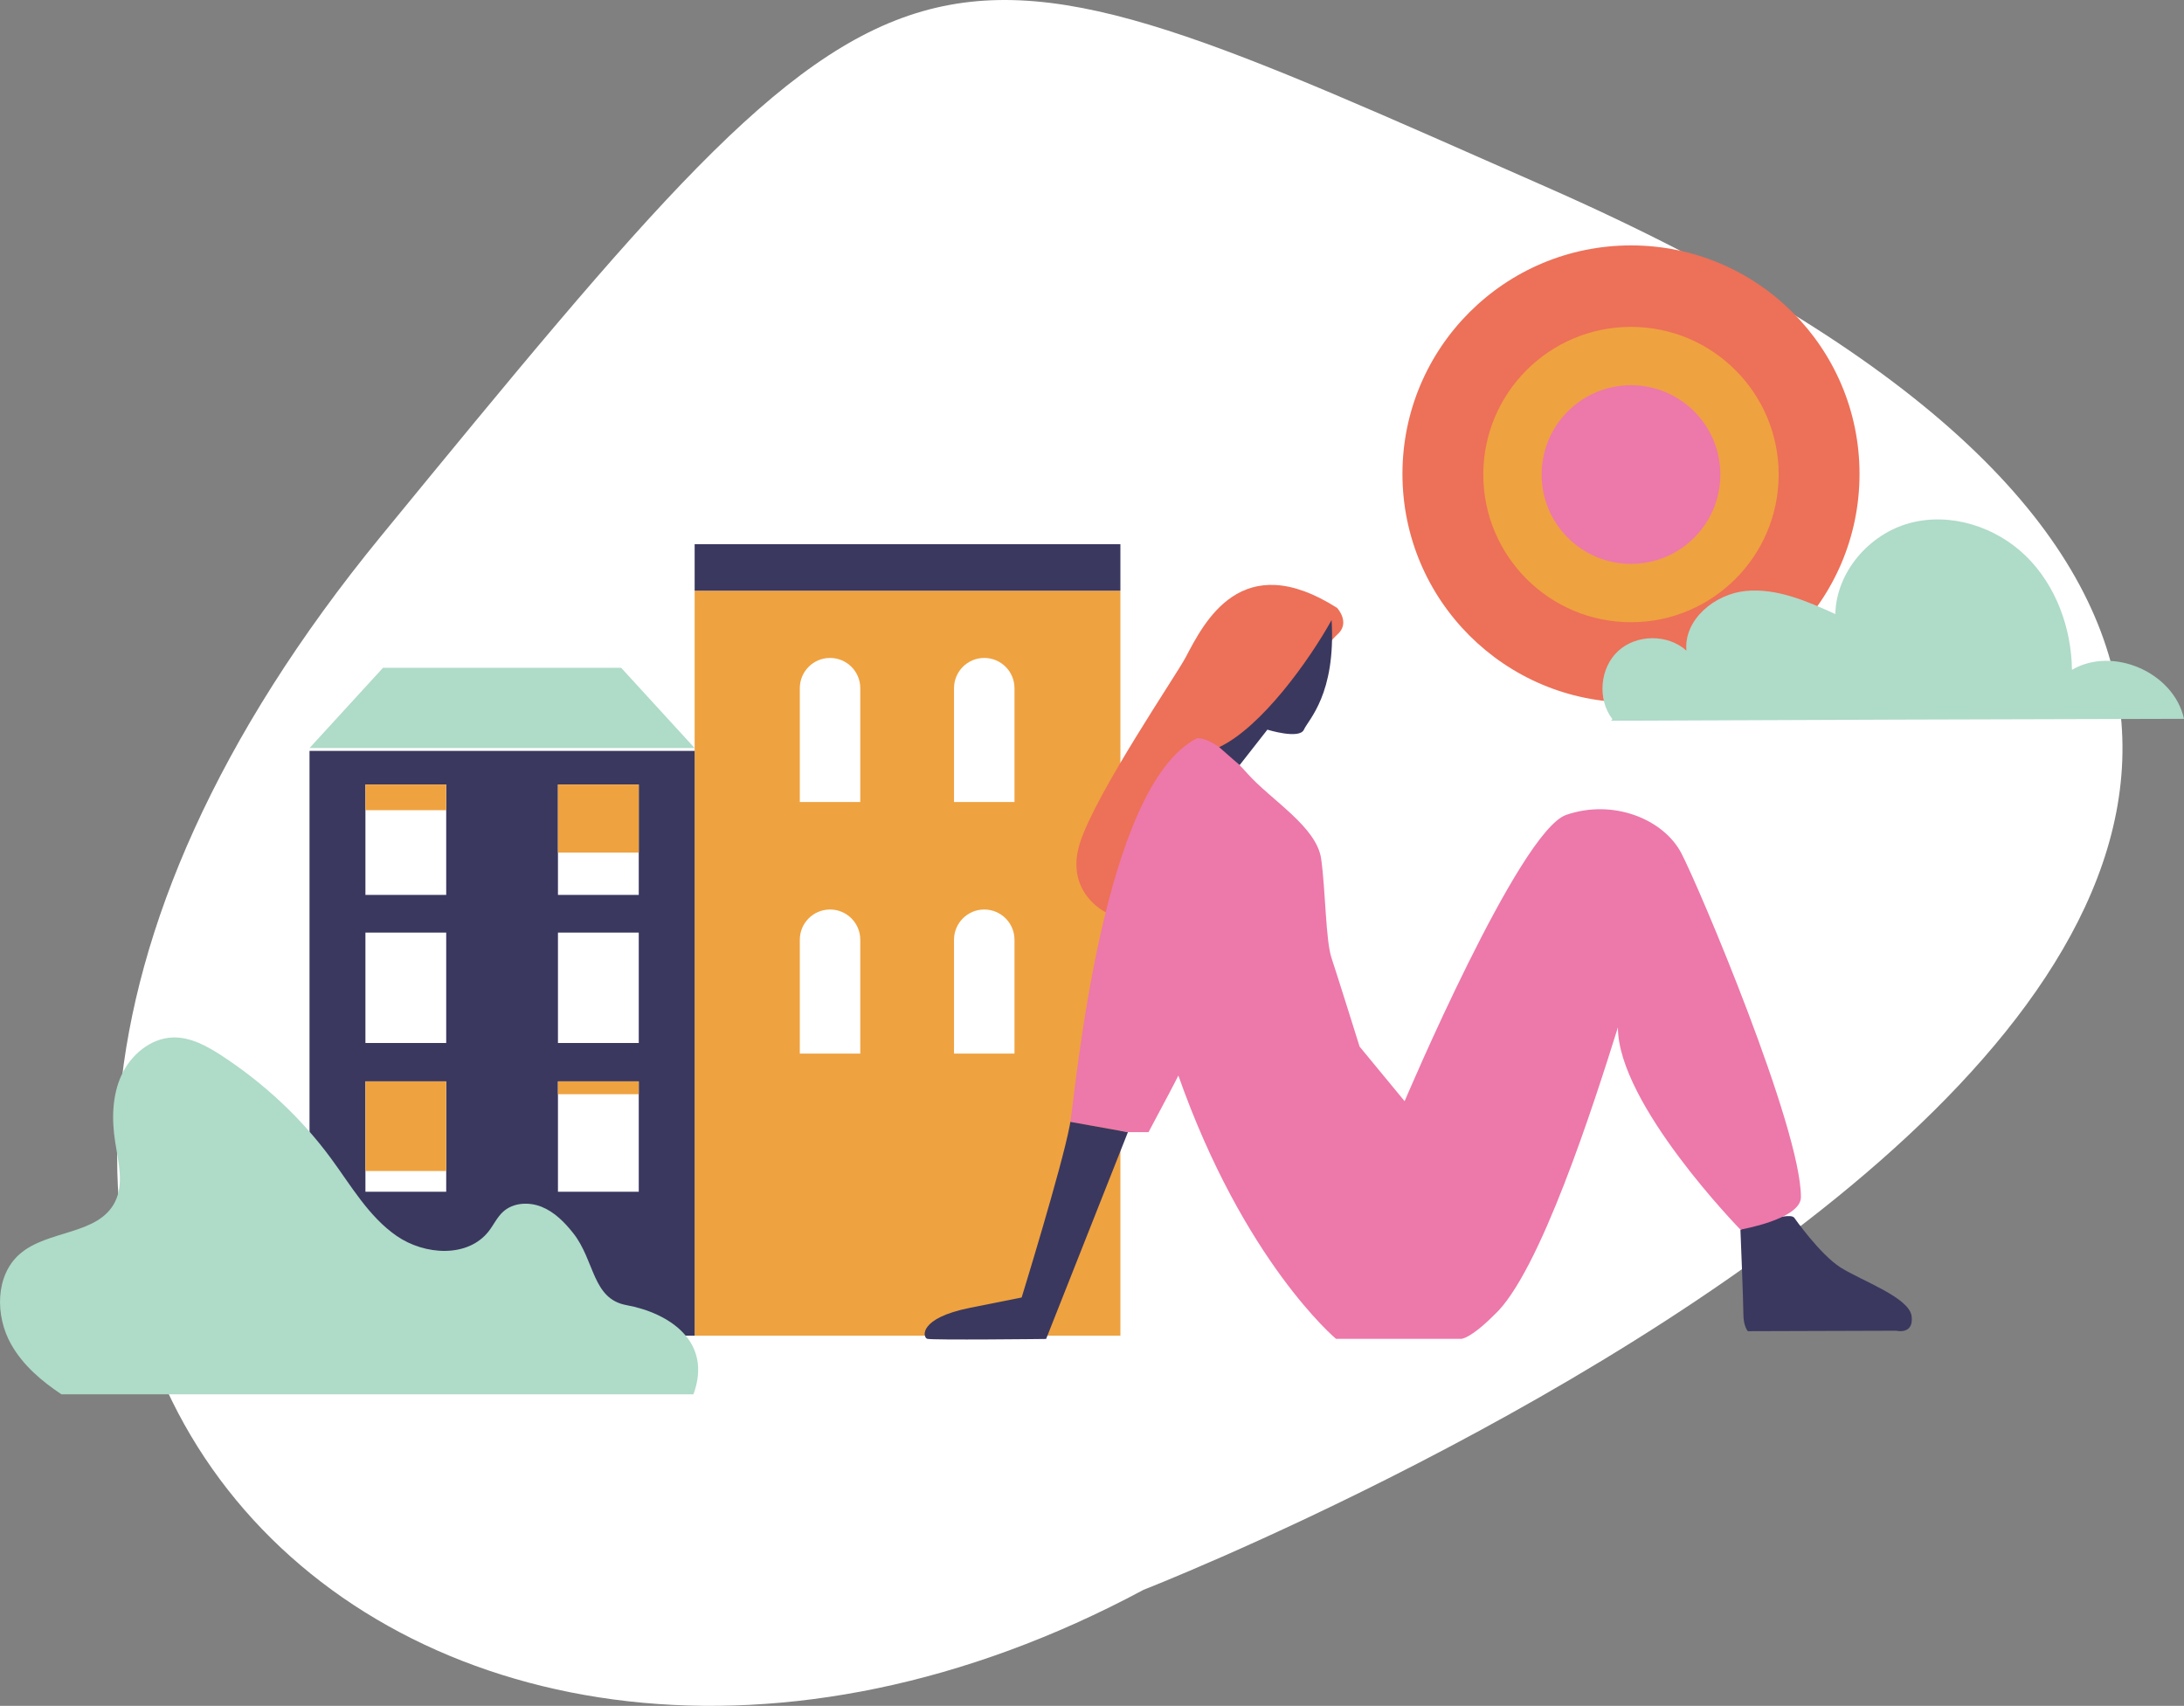 <svg xmlns="http://www.w3.org/2000/svg" width="847.95" height="662.36" viewBox="0 0 847.95 662.36" overflow="visible"><rect x="0" y="0" width="847.95" height="662.36" fill="#808080" stroke="none"/><style>.st0{fill:#fff}.st1{fill:#efa240}.st2{fill:#3a385f}.st3{fill:#ed7058}.st4{fill:#ed78aa}.st5{fill:#afdbc9}</style><path class="st0" d="M600.16 72.51C350.68-37.36 354.95-44.48 147.98 208.1c-256.87 313.48 16.93 558.85 295.99 409.21 0 0 738.96-288.15 156.19-544.8z"/><path class="st1" d="M269.7 229.36H435v289.26H269.7z"/><path class="st2" d="M269.7 211.31H435v18.05H269.7z"/><path class="st0" d="M334.01 311.41h-23.48v-44.2c0-6.49 5.26-11.74 11.74-11.74s11.74 5.26 11.74 11.74v44.2zM393.89 311.41H370.4v-44.2c0-6.49 5.26-11.74 11.74-11.74s11.74 5.26 11.74 11.74v44.2zM334.01 409.09h-23.48v-44.2c0-6.48 5.26-11.74 11.74-11.74s11.74 5.26 11.74 11.74v44.2zM393.89 409.09H370.4v-44.2c0-6.48 5.26-11.74 11.74-11.74s11.74 5.26 11.74 11.74v44.2z"/><path class="st3" d="M429.29 354.22s-16.31-7.81-9.86-27.32c6.45-19.51 37.32-64.88 40.83-71.52 7.29-13.77 21.68-42.98 58.88-19.34 0 0 5.39 5.82 0 10.42s-89.85 107.76-89.85 107.76"/><path class="st2" d="M696.65 472.86s9.89 14.18 18.05 19.34c8.17 5.16 26.65 11.6 27.51 18.91.86 7.31-6.02 5.59-6.02 5.59l-57.59.18s-1.72-1.9-1.72-6.62-1.15-32.81-1.15-32.81 18.77-7.52 20.92-4.59z"/><path class="st4" d="M415.56 435.61c2.29-14.33 12.61-130.66 49.28-149 4.01 0 10.32 3.44 19.48 13.75 9.17 10.32 26.93 20.63 28.65 33.24 1.72 12.61 1.72 31.52 4.01 38.4 2.29 6.88 10.89 34.38 10.89 34.38l17.48 21.2s44.41-104.87 62.75-111.18c18.34-6.3 37.82 1.72 44.7 14.9 6.88 13.18 46.42 106.59 46.42 133.52 0 8.6-23.5 12.61-23.5 12.61s-47.56-48.71-47.56-78.51c-9.17 29.23-30.37 95.7-48.14 111.75-9.17 9.17-12.61 9.17-12.61 9.17H518.7s-35.76-29.86-61.32-102.58c5.73-9.74-11.46 22.35-11.46 22.35h-8.02"/><path class="st2" d="M481.29 297.09l10.78-13.77s12.46 3.87 14.18 0c1.72-3.87 12.46-13.75 10.75-42.55-8.6 15.47-27.13 41.51-43.65 49.34M437.91 439.62l-.35.89-31.4 79.39s-44.46.52-46.18-.06-3.44-8.02 16.62-12.03l20.06-4.01s15.53-50.35 18.64-66.64c.11-.56.2-1.08.27-1.55"/><circle class="st3" cx="633.24" cy="184.02" r="88.73"/><circle class="st1" cx="633.24" cy="184.26" r="57.34"/><circle class="st4" cx="633.24" cy="184.26" r="34.69"/><path class="st2" d="M120.17 291.55H269.7v227.07H120.17z"/><path class="st0" d="M141.88 304.62h31.36v42.86h-31.36zM216.63 304.62H248v42.86h-31.37zM141.88 362.12h31.36v42.86h-31.36zM216.63 362.12H248v42.86h-31.37zM141.88 419.88h31.36v42.86h-31.36zM216.63 419.88H248v42.86h-31.37z"/><path class="st5" d="M241.15 259.28h-92.43l-28.55 31.18H269.7z"/><path class="st1" d="M141.88 304.62h31.36v9.97h-31.36zM216.63 419.88h31.36v4.99h-31.36zM216.63 304.62H248v26.42h-31.37zM141.88 419.88h31.36v34.81h-31.36z"/><path class="st5" d="M625.49 279.85c74.15-.33 148.3-.58 222.46-.74-3.95-18.01-27.59-28.35-43.49-19.03-.24-16.32-6.25-32.83-17.94-44.22-11.69-11.39-29.27-17-45.03-12.76-15.76 4.24-28.57 19.01-28.91 35.33-11.02-5.01-22.69-10.13-34.74-8.97-12.05 1.15-24.16 11.11-23.08 23.17-7.21-6.5-19.41-6.42-26.53.17-7.12 6.6-8.13 18.76-2.2 26.44M23.87 541.4h245.36c7.54-20.52-9.47-31.61-26.02-34.64-13.31-2.43-12.21-17.26-20.66-27.95-3.34-4.22-7.26-8.19-12.22-10.2-4.95-2.01-11.12-1.69-15.06 1.95-2.27 2.09-3.59 5.02-5.48 7.46-8.13 10.49-24.92 9.38-35.8 1.87-10.87-7.52-17.69-19.52-25.56-30.21-11.55-15.67-26.02-29.09-42.23-39.71-5.78-3.78-12.18-7.33-19.06-7.13-8.66.25-16.35 6.71-19.99 14.68-3.64 7.97-3.79 17.16-2.44 25.84 1.21 7.84 3.49 16.29-.07 23.35-6.51 12.93-26.1 10.74-36.96 20.2-9.54 8.31-9.61 24.03-3.35 35.08 4.59 8.12 11.75 14.23 19.54 19.41z"/></svg>
